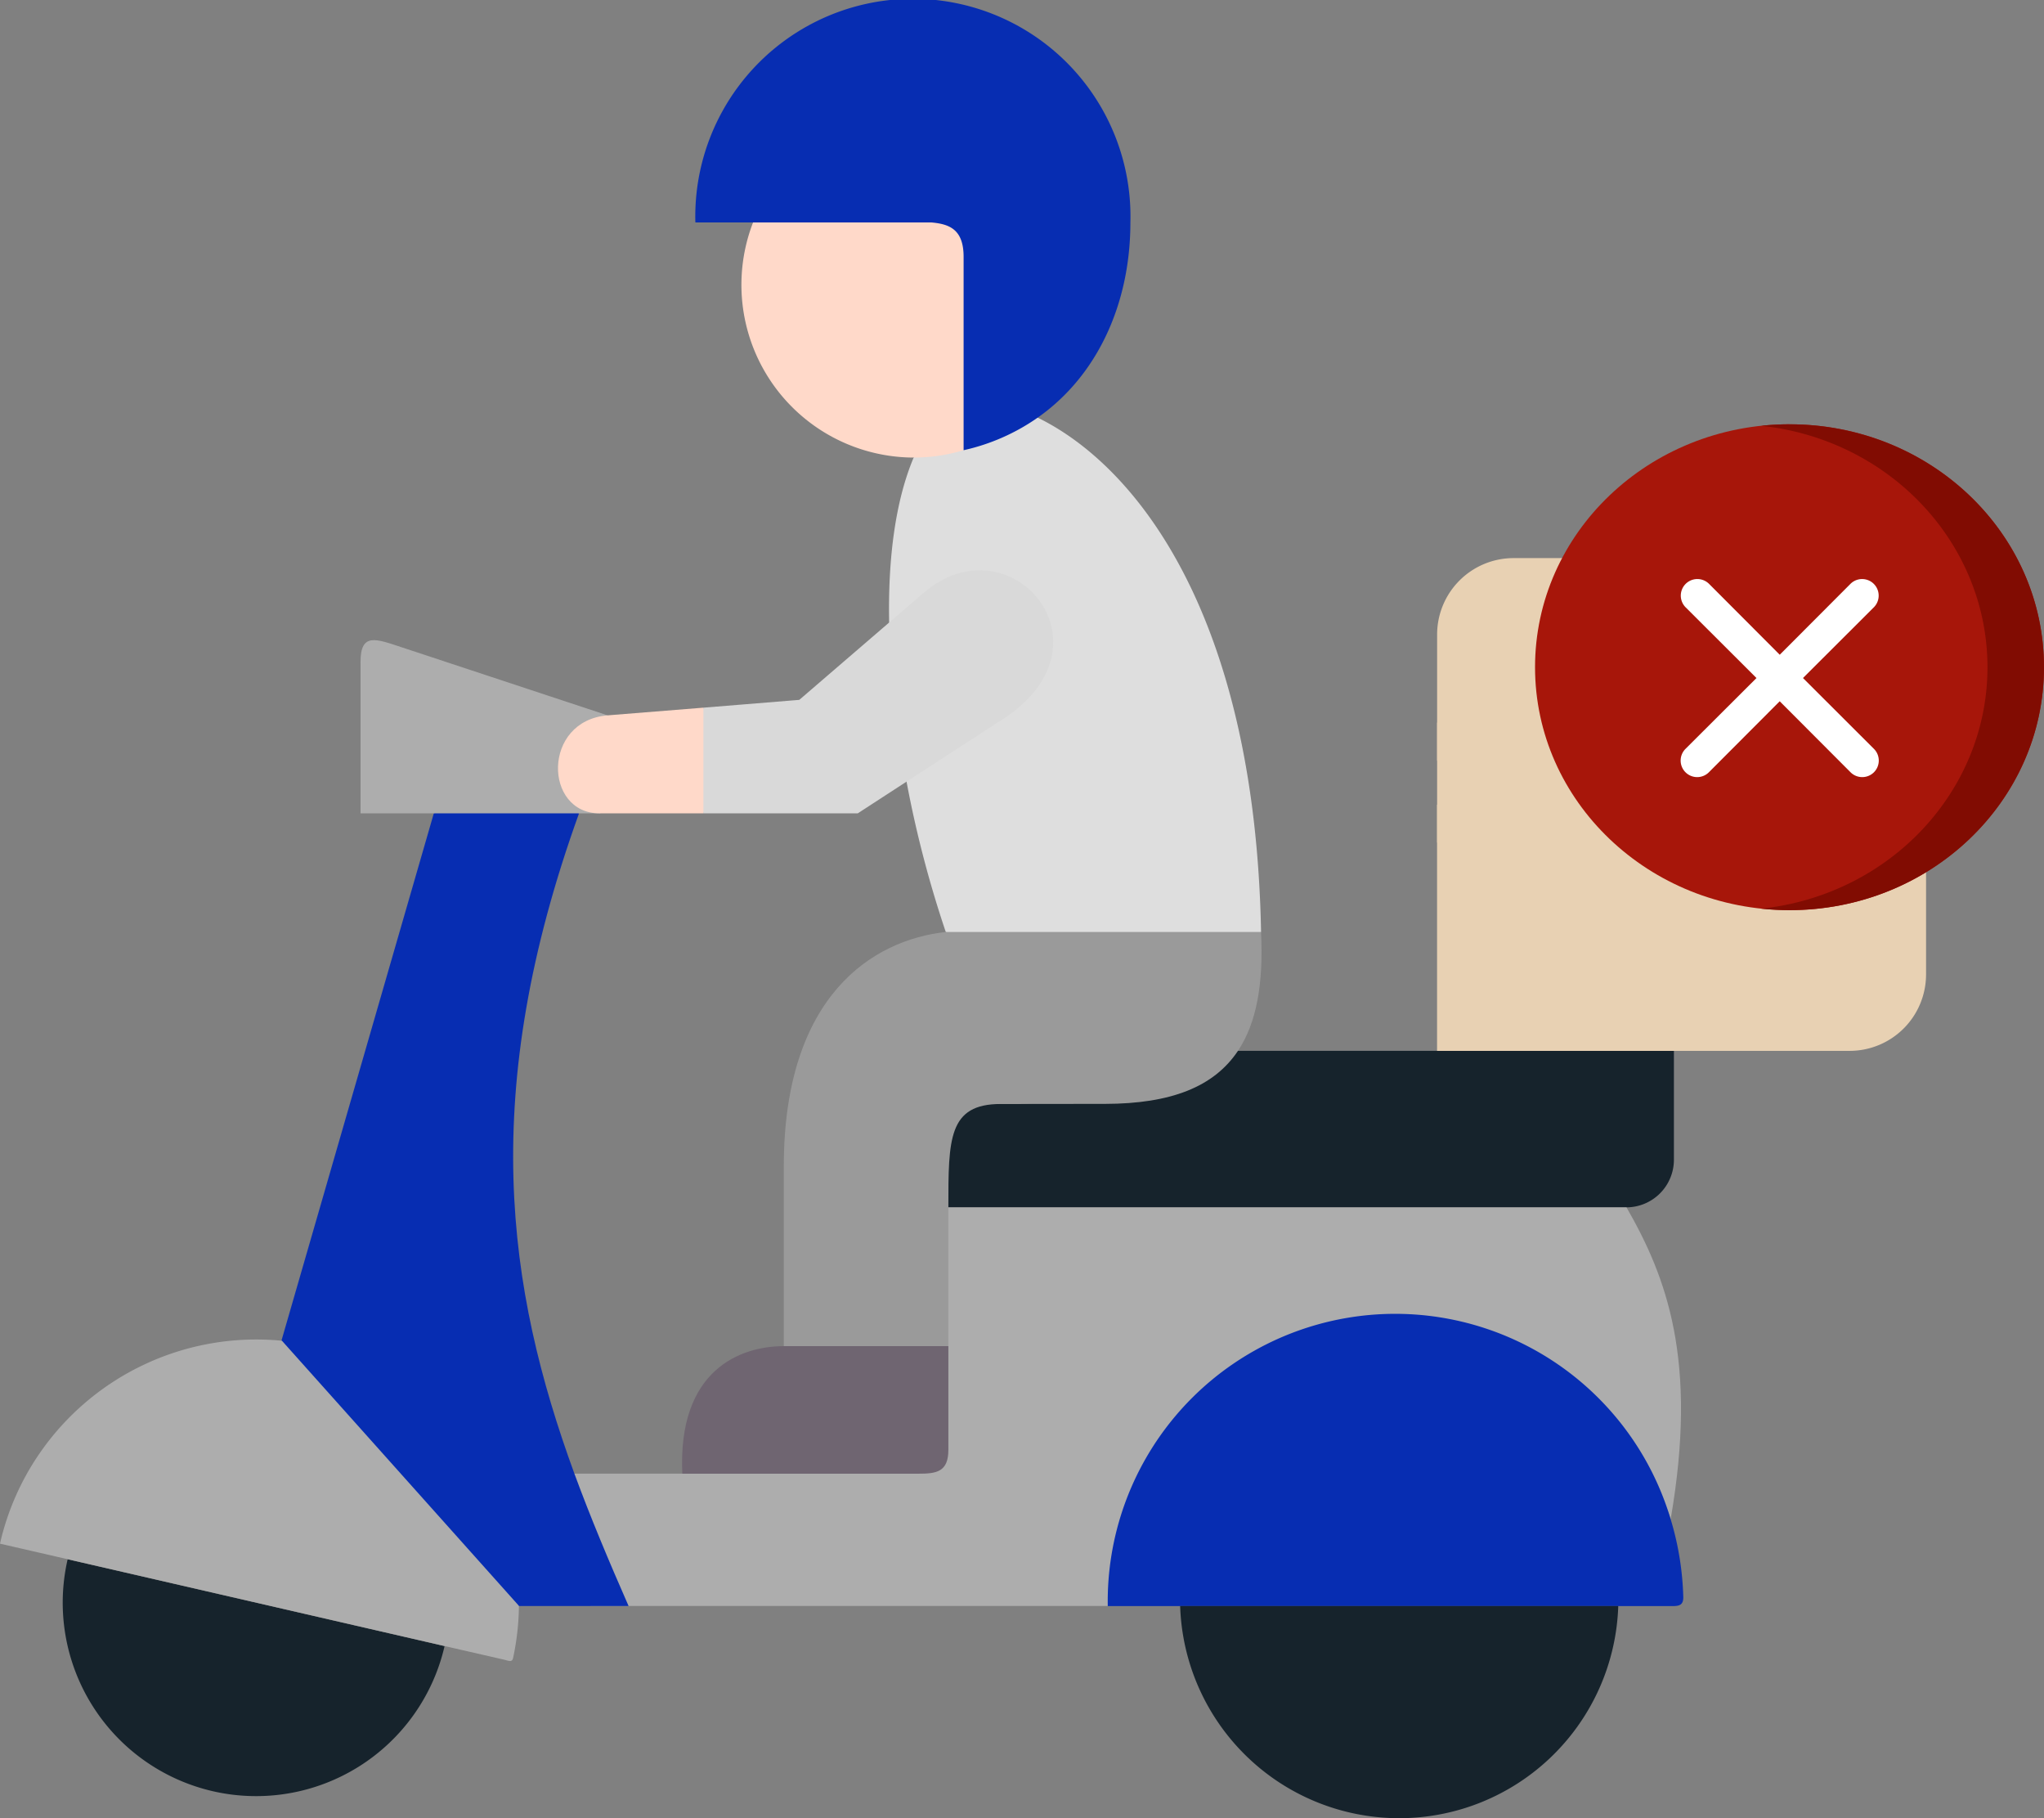 <svg xmlns="http://www.w3.org/2000/svg" width="171.904" height="152.859" viewBox="0 0 171.904 152.859"><rect x="0" y="0" width="171.904" height="152.859" fill="#808080" stroke="none"/><defs><style>.a{fill:#e8d1b3;}.a,.b,.c,.d,.e,.f,.g,.h,.i,.j{fill-rule:evenodd;}.b{fill:#16232c;}.c{fill:#adadad;}.d{fill:#dedede;}.e{fill:#9a9a9a;}.f{fill:#072DB2;}.g{fill:#ffd9c9;}.h{fill:#6f6571;}.i{fill:#d9d9d9;}.j{fill:#cbc7cb;}.k{fill:#a7160a;}.l{fill:#810c02;}.m{fill:#fff;}</style></defs><g transform="translate(-54 -89.91)"><g transform="translate(54 89.91)"><path class="a" d="M382.021,228.265h41.122V242.55a6.43,6.43,0,0,1-6.412,6.417H401.94l-8.823,4.457-11.1-4.457v-20.7Z" transform="translate(-261.158 -160.61)"/><path class="a" d="M388.434,162.742h28.3a6.429,6.429,0,0,1,6.412,6.417v10.615H382.022V169.159A6.43,6.43,0,0,1,388.434,162.742Z" transform="translate(-261.158 -115.817)"/><path class="a" d="M382.022,206.463h41.122v10.088H382.022Z" transform="translate(-261.158 -145.706)"/><path class="b" d="M276.3,293.7h19.919v9.163a4.005,4.005,0,0,1-3.991,3.994H227.377c0-5.76,0-8.692,4.407-8.692l8.777-.009c5.525-.009,9.146-1.424,11.17-4.457H276.3Z" transform="translate(-155.44 -205.343)"/><path class="c" d="M177.26,335.289h57.032c3.344,5.825,6.033,12.825,3.714,26.213-3.88-13.2-43.293-7.933-47.34,7.3H147.178c-1.645-3.726-3.2-7.406-4.555-11.123h12.26c24.8-9.357,16.824-5.187,22.377-22.394Z" transform="translate(-97.5 -233.774)"/><path class="d" d="M237.8,149.163a93.091,93.091,0,0,0,3.3,12.64l12.536,4.912,13.979-4.912c-.49-26.454-10.375-39.139-18.783-43.245a20.409,20.409,0,0,0-6.135-3.176s-4.083,6.533-4.3,6.533c-1.571,3.735-2.162,8.608-2.06,13.869Z" transform="translate(-161.558 -83.44)"/><path class="e" d="M248.491,262.108H221.975c-6.107.666-13.618,5.317-13.618,19.722v15.1l6.018,3.584,7.822-3.584V285.261c0-5.76,0-8.692,4.407-8.692l8.777-.009c5.525-.009,9.146-1.424,11.17-4.457,1.562-2.339,2.162-5.64,1.941-10Z" transform="translate(-142.438 -183.746)"/><path class="f" d="M294.474,388.146a24.176,24.176,0,0,1,47.34-7.3,24.794,24.794,0,0,1,1.062,6.528c.028.888-.582.777-1.414.777q-23.49,0-46.989,0Z" transform="translate(-201.309 -253.114)"/><path class="b" d="M313.718,441.231h36.845a18.432,18.432,0,0,1-36.845,0Z" transform="translate(-214.465 -306.198)"/><path class="b" d="M17.085,428.81l31.7,7.3a16.264,16.264,0,1,1-31.7-7.3Z" transform="translate(-11.395 -297.707)"/><path class="c" d="M3.317,379.989a22.125,22.125,0,0,1,20.39-9.487c14.339,3.033,19,11.6,19.937,22.293a22.094,22.094,0,0,1-.49,4.374c-.092.407-.36.24-.8.139l-4.961-1.137-31.7-7.3-2.374-.545L0,387.562a21.948,21.948,0,0,1,3.317-7.573Z" transform="translate(0 -257.772)"/><path class="f" d="M74.845,269.308,87.65,225l5.765-2.58L99.864,225c-8.472,23.486-6.107,39.879-.388,55.524,1.367,3.717,2.92,7.4,4.555,11.123H94.82Z" transform="translate(-51.166 -156.615)"/><path class="g" d="M198.064,66.633l15.023-3.2c1.524.139,5.885,3.8,5.885,6.093l-3.2,16.255a14.672,14.672,0,0,1-4.2.619,14.526,14.526,0,0,1-13.507-19.769Z" transform="translate(-134.731 -47.928)"/><path class="f" d="M184.849,33.128a18.3,18.3,0,1,1,36.586,0c0,6.824-2.772,12.889-7.8,16.412a17.451,17.451,0,0,1-6.227,2.737V36.022c0-2.293-1.164-2.755-2.689-2.894H184.849Z" transform="translate(-126.367 -14.423)"/><path class="h" d="M189.866,372.171h13.84v8.719c0,1.868-1.016,2.006-2.513,2.006H181.329C180.932,374.15,186.226,372.171,189.866,372.171Z" transform="translate(-123.946 -258.988)"/><path class="c" d="M99.333,185.157l17.286,5.714c.85.758-.111,8.488-.684,8.238H95.841V186.387C95.841,183.881,97.144,184.436,99.333,185.157Z" transform="translate(-65.52 -130.724)"/><path class="g" d="M160.556,211.374h-8.74c-4.693,0-4.832-7.785.684-8.238l8.056-.647,2.162,4.577Z" transform="translate(-101.399 -142.989)"/><path class="i" d="M202.6,170.37l2.892-2.487c7.243-6.241,16.4,4.29,6.717,10.578l-8.149,5.289-4.1,2.663H186.981v-8.886l8.065-.656Z" transform="translate(-127.824 -118.026)"/><path class="j" d="M238.536,219.771Z" transform="translate(-162.296 -154.048)"/></g><path class="k" d="M21.4,0c11.82,0,21.4,9.145,21.4,20.425S33.222,40.85,21.4,40.85,0,31.705,0,20.425,9.582,0,21.4,0Z" transform="translate(183.1 125.583)"/><path class="l" d="M243.377,128.917a22.655,22.655,0,0,0-2.377.126c10.833,1.156,19.025,9.9,19.025,20.3s-8.192,19.143-19.025,20.3a22.646,22.646,0,0,0,2.377.126c11.82,0,21.4-9.145,21.4-20.425s-9.582-20.425-21.4-20.425Z" transform="translate(-38.875 -3.333)"/><path class="m" d="M16.268,14.314l5.957-5.944A1.391,1.391,0,1,0,20.258,6.4l-5.944,5.957L8.371,6.4A1.391,1.391,0,0,0,6.4,8.371l5.957,5.944L6.4,20.258a1.391,1.391,0,1,0,1.967,1.967l5.944-5.957,5.944,5.957a1.391,1.391,0,1,0,1.967-1.967Z" transform="translate(189.366 132.604)"/></g></svg>